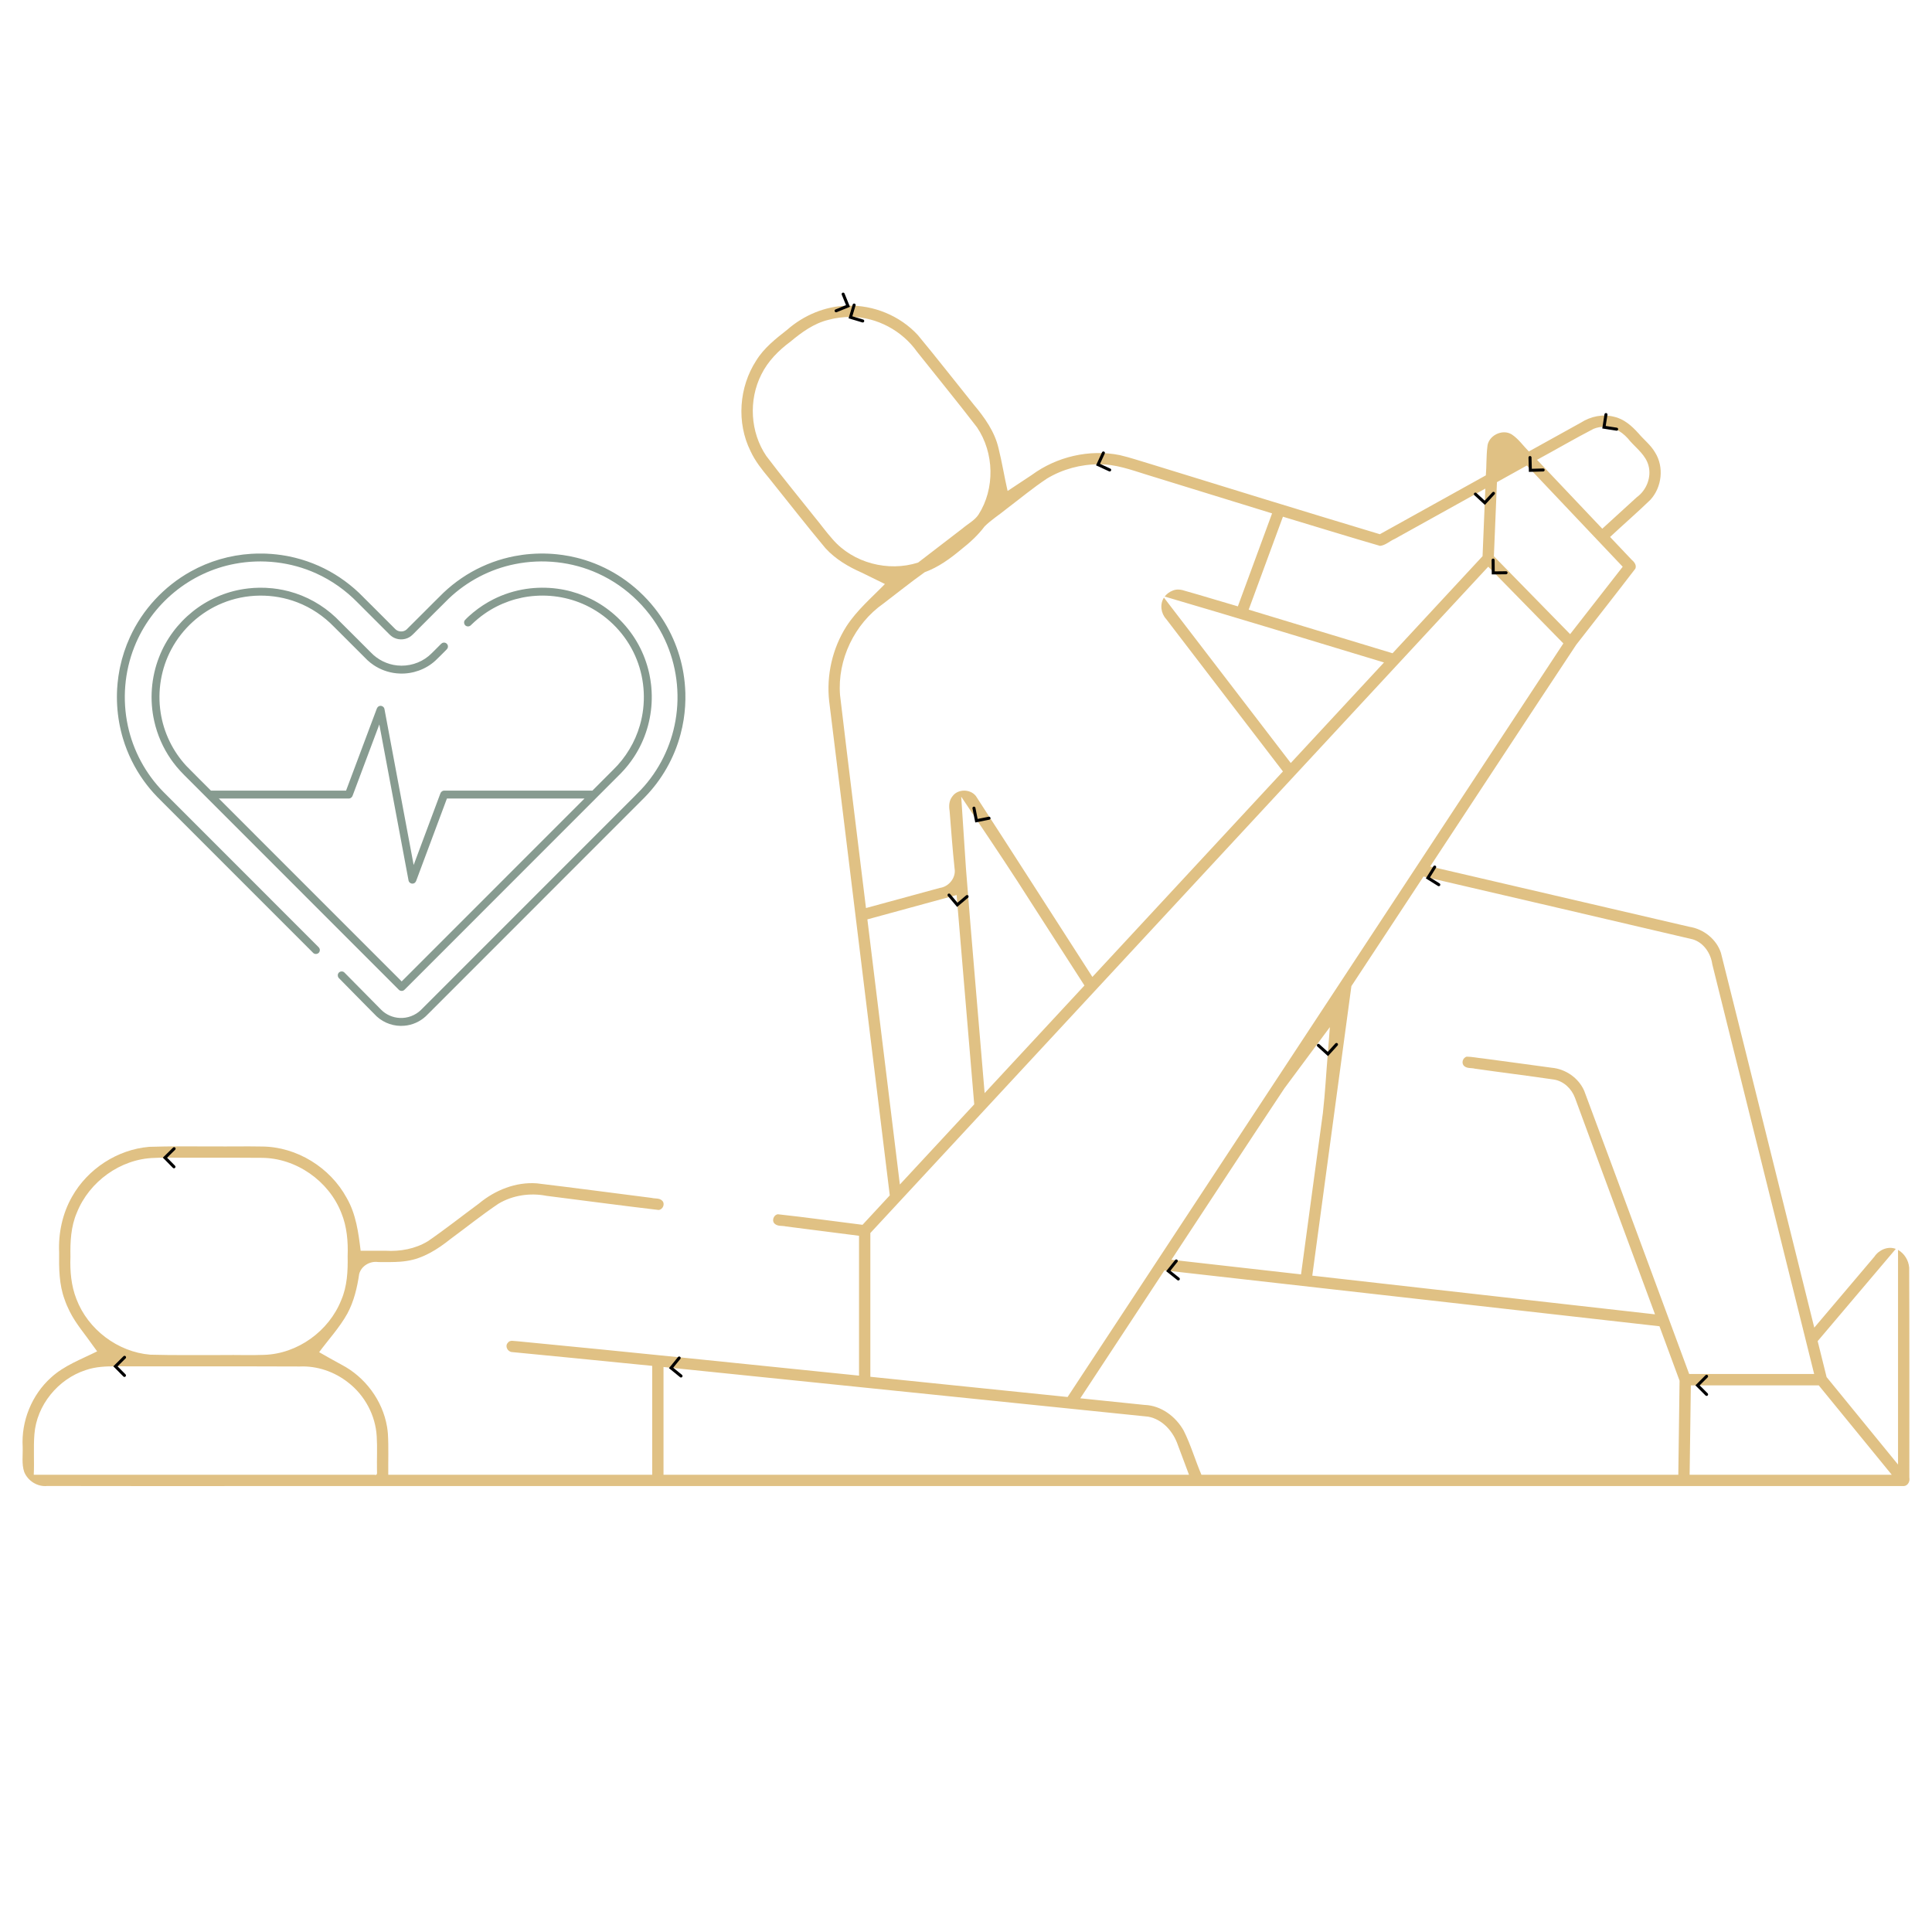 <?xml version="1.0" encoding="UTF-8" standalone="no"?>
<svg
   version="1.1"
   width="512"
   height="512"
   x="0"
   y="0"
   viewBox="0 0 512 512"
   style="enable-background:new 0 0 512 512"
   xml:space="preserve"
   class=""
   id="svg1"
   sodipodi:docname="masajderecuperare.svg"
   inkscape:version="1.3.2 (091e20e, 2023-11-25, custom)"
   xmlns:inkscape="http://www.inkscape.org/namespaces/inkscape"
   xmlns:sodipodi="http://sodipodi.sourceforge.net/DTD/sodipodi-0.dtd"
   xmlns="http://www.w3.org/2000/svg"
   xmlns:svg="http://www.w3.org/2000/svg"><defs
     id="defs1"><marker
       style="overflow:visible"
       id="ArrowWideRounded"
       refX="0"
       refY="0"
       orient="auto-start-reverse"
       inkscape:stockid="Wide, rounded arrow"
       markerWidth="1"
       markerHeight="1"
       viewBox="0 0 1 1"
       inkscape:isstock="true"
       inkscape:collect="always"
       preserveAspectRatio="xMidYMid"><path
         style="fill:none;stroke:context-stroke;stroke-width:1;stroke-linecap:round"
         d="M 3,-3 0,0 3,3"
         transform="rotate(180,0.125,0)"
         sodipodi:nodetypes="ccc"
         id="path3" /></marker></defs><sodipodi:namedview
     id="namedview1"
     pagecolor="#ffffff"
     bordercolor="#000000"
     borderopacity="0.25"
     inkscape:showpageshadow="2"
     inkscape:pageopacity="0.0"
     inkscape:pagecheckerboard="0"
     inkscape:deskcolor="#d1d1d1"
     inkscape:zoom="1.6386719"
     inkscape:cx="202.90822"
     inkscape:cy="235.86174"
     inkscape:window-width="1920"
     inkscape:window-height="1017"
     inkscape:window-x="-8"
     inkscape:window-y="-8"
     inkscape:window-maximized="1"
     inkscape:current-layer="svg1" /><g
     transform="matrix(1,0,0,1,0,75)"
     id="g1"><g
       id="g3"><path
         id="path1"
         style="display:inline;opacity:1;mix-blend-mode:normal;stroke-width:0.8;stroke-dasharray:none;marker-start:url(#ArrowWideRounded);stroke:none;stroke-opacity:1;fill:#e0c184;fill-opacity:1"
         class=""
         inkscape:label="path1"
         d="m 224.537,6.008 c -5.85,0.13 -11.54,2.529 -15.917,6.376 -3.049,2.387 -6.175,4.838 -8.227,8.187 -4.556,7.025 -5.239,16.437 -1.502,23.964 1.217,2.652 3.05,4.938 4.902,7.166 4.987,6.196 9.864,12.484 14.966,18.586 2.632,2.885 6.051,4.9 9.594,6.463 2.053,1.006 4.106,2.011 6.159,3.019 -3.521,3.623 -7.446,6.947 -10.209,11.225 -3.696,5.804 -5.344,12.993 -4.558,19.876 2.412,19.343 4.746,38.696 7.128,58.043 2.976,24.293 5.951,48.585 8.927,72.878 -2.406,2.599 -4.813,5.197 -7.221,7.795 -7.479,-0.922 -14.946,-1.985 -22.436,-2.797 -1.177,0.166 -1.749,1.859 -0.736,2.6 0.805,0.645 1.92,0.385 2.865,0.626 6.46,0.827 12.92,1.651 19.379,2.48 0,12.354 0,24.707 0,37.061 -30.189,-3.08 -60.372,-6.215 -90.578,-9.12 -0.838,0.002 -1.896,-0.428 -2.486,0.407 -0.852,0.888 -0.069,2.37 1.069,2.465 10.786,1.014 21.57,2.128 32.355,3.181 1.609,0.159 3.218,0.319 4.828,0.477 0,9.618 0,19.237 0,28.855 -23.316,0.001 -46.632,0.003 -69.947,0.004 -0.034,-3.631 0.124,-7.268 -0.098,-10.895 -0.038,-0.438 -0.12,-1.236 -0.221,-1.809 -1.172,-6.98 -5.822,-13.217 -12.087,-16.476 -1.927,-1.048 -3.961,-2.174 -5.91,-3.306 2.511,-3.385 5.404,-6.514 7.469,-10.209 1.75,-3.247 2.609,-6.876 3.141,-10.502 0.558,-2.16 2.891,-3.505 5.05,-3.171 1.973,0.006 3.95,0.052 5.919,-0.101 0.344,-0.029 1.098,-0.102 1.601,-0.186 4.387,-0.648 8.228,-3.098 11.628,-5.819 4.246,-3.12 8.36,-6.431 12.733,-9.37 3.782,-2.249 8.397,-2.918 12.696,-2.076 9.911,1.251 19.815,2.583 29.734,3.75 1.152,-0.105 1.791,-1.673 0.912,-2.488 -0.719,-0.715 -1.844,-0.471 -2.751,-0.711 -10.137,-1.284 -20.266,-2.641 -30.411,-3.856 -5.573,-0.43 -11.095,1.794 -15.34,5.322 -4.518,3.332 -8.923,6.825 -13.55,10.004 -3.354,2.046 -7.369,2.772 -11.256,2.53 -2.192,0 -4.384,0 -6.576,0 -0.575,-4.788 -1.232,-9.733 -3.689,-13.978 -4.376,-8.086 -13.252,-13.593 -22.483,-13.641 -4.276,-0.083 -8.553,0.016 -12.829,-0.025 -5.678,0.021 -11.361,-0.089 -17.036,0.109 -8.435,0.709 -16.306,5.851 -20.448,13.218 -2.548,4.468 -3.649,9.677 -3.418,14.798 -0.053,4.161 -0.021,8.43 1.434,12.388 0.368,1.097 0.872,2.255 1.338,3.168 1.65,3.328 4.131,6.13 6.237,9.164 0.356,0.488 0.712,0.976 1.068,1.464 -4.185,2.098 -8.738,3.734 -12.234,6.954 -5.106,4.593 -7.918,11.561 -7.503,18.409 0.074,2.194 -0.308,4.48 0.408,6.598 0.958,2.381 3.546,4.006 6.115,3.714 23.954,0.061 47.908,0.007 71.863,0.024 140.067,-0.001 280.134,-0.002 420.201,-0.004 1.045,-0.109 1.613,-1.287 1.4,-2.243 -0.012,-18.541 0.042,-37.084 -0.043,-55.625 -0.147,-1.92 -1.265,-3.77 -2.957,-4.713 0,18.962 0,37.924 0,56.887 -6.31,-7.727 -12.621,-15.454 -18.93,-23.182 -0.791,-3.175 -1.579,-6.351 -2.367,-9.527 6.902,-8.147 13.803,-16.296 20.705,-24.443 -2.086,-0.811 -4.484,0.268 -5.676,2.065 -5.308,6.267 -10.619,12.532 -15.926,18.801 -8.246,-33.102 -16.433,-66.219 -24.734,-99.306 -1.191,-3.637 -4.598,-6.333 -8.349,-6.916 -22.905,-5.332 -45.809,-10.665 -68.714,-15.997 12.905,-19.584 25.756,-39.205 38.71,-58.755 5.228,-6.716 10.498,-13.402 15.667,-20.163 0.407,-0.947 -0.335,-1.823 -1.013,-2.398 -1.894,-1.999 -3.787,-3.999 -5.682,-5.997 3.532,-3.312 7.204,-6.477 10.679,-9.848 3.06,-3.332 3.672,-8.691 1.246,-12.549 -1.133,-1.961 -2.957,-3.362 -4.406,-5.071 -1.75,-1.95 -3.816,-3.805 -6.449,-4.386 -2.99,-0.793 -6.224,-0.104 -8.802,1.547 -4.602,2.542 -9.197,5.095 -13.793,7.647 -1.51,-1.505 -2.736,-3.342 -4.541,-4.521 -2.525,-1.573 -6.324,0.362 -6.466,3.353 -0.296,2.488 -0.186,5.001 -0.397,7.496 -9.363,5.197 -18.725,10.397 -28.086,15.598 -20.258,-6.099 -40.48,-12.326 -60.684,-18.575 -2.741,-0.802 -5.45,-1.74 -8.233,-2.385 -8.069,-1.627 -16.733,0.409 -23.348,5.275 -2.129,1.408 -4.257,2.816 -6.385,4.225 -0.868,-3.756 -1.465,-7.569 -2.401,-11.309 -1.017,-4.418 -3.712,-8.183 -6.586,-11.592 -4.949,-6.148 -9.783,-12.365 -14.806,-18.42 -4.724,-5.121 -11.742,-8.003 -18.696,-7.781 z m 1.018,2.988 c 6.854,0.04 13.511,3.635 17.461,9.211 5.298,6.676 10.704,13.269 15.896,20.027 4.587,6.772 4.811,16.27 0.384,23.173 -1.049,1.545 -2.769,2.395 -4.156,3.589 -3.943,3.03 -7.884,6.063 -11.829,9.09 -7.9,2.54 -17.236,0.13 -22.678,-6.2 -1.745,-1.95 -3.338,-4.18 -4.945,-6.107 -4.2,-5.31 -8.53,-10.523 -12.603,-15.932 -4.265,-6.269 -4.745,-14.83 -1.33,-21.583 1.734,-3.528 4.565,-6.384 7.695,-8.702 2.977,-2.482 6.217,-4.855 10.047,-5.787 1.971,-0.541 4.016,-0.795 6.059,-0.779 z M 425.236,38.098 c 2.749,-0.023 5.142,1.726 6.769,3.814 1.791,1.994 4.143,3.764 4.864,6.467 0.835,3.092 -0.531,6.535 -3.104,8.388 -3.047,2.782 -6.094,5.563 -9.14,8.347 -5.764,-6.087 -11.529,-12.173 -17.295,-18.258 5.005,-2.713 9.923,-5.594 14.979,-8.209 0.929,-0.377 1.926,-0.553 2.928,-0.549 z m -134.059,9.955 c 4.385,-0.087 8.629,1.479 12.683,2.737 11.085,3.42 22.17,6.842 33.256,10.261 -3.023,8.214 -6.045,16.428 -9.07,24.641 -4.6,-1.321 -9.229,-2.774 -13.772,-4.044 -1.152,-0.398 -2.429,-0.632 -3.583,-0.095 -0.803,0.315 -1.517,0.855 -2.04,1.541 19.411,5.699 38.762,11.598 58.123,17.467 -8.237,8.882 -16.473,17.764 -24.709,26.646 -11.204,-14.61 -22.407,-29.22 -33.607,-43.832 -1.133,1.753 -0.811,4.162 0.587,5.673 10.294,13.481 20.637,26.923 30.947,40.392 -16.832,18.153 -33.667,36.304 -50.498,54.457 -10.289,-15.987 -20.53,-32.008 -30.883,-47.953 -1.517,-1.915 -4.83,-1.911 -6.239,0.133 -0.863,1.077 -0.944,2.514 -0.718,3.82 0.415,5.101 0.775,10.177 1.319,15.265 0.439,2.426 -1.52,4.837 -3.916,5.149 -6.523,1.77 -13.042,3.55 -19.562,5.333 -2.294,-18.825 -4.651,-37.643 -6.879,-56.475 -0.727,-9.346 3.829,-18.866 11.508,-24.228 3.646,-2.766 7.211,-5.656 10.938,-8.304 3.596,-1.302 6.723,-3.574 9.633,-6.005 2.299,-1.803 4.483,-3.789 6.24,-6.132 1.784,-1.774 3.942,-3.101 5.875,-4.699 3.543,-2.675 6.958,-5.534 10.663,-7.983 4.111,-2.471 8.907,-3.778 13.702,-3.765 z m 114.52,1.443 c 8.114,8.562 16.224,17.132 24.336,25.697 -4.644,5.955 -9.289,11.909 -13.934,17.863 -6.734,-6.88 -13.47,-13.758 -20.203,-20.639 0.27,-6.548 0.541,-13.096 0.812,-19.645 2.64,-1.469 5.281,-2.937 7.922,-4.404 0.355,0.376 0.711,0.751 1.066,1.127 z m -12.215,8.543 c -0.197,4.784 -0.394,9.569 -0.588,14.354 -7.951,8.575 -15.903,17.148 -23.852,25.725 -12.708,-3.852 -25.417,-7.701 -38.125,-11.553 3.024,-8.211 6.046,-16.423 9.072,-24.633 8.58,2.571 17.132,5.242 25.734,7.732 1.452,-0.149 2.553,-1.274 3.858,-1.831 8.015,-4.451 16.031,-8.902 24.046,-13.354 -0.049,1.187 -0.098,2.374 -0.146,3.561 z m 2.385,18.641 c 6.147,6.278 12.292,12.557 18.439,18.834 C 370.512,162.082 326.716,228.65 282.922,295.219 c -17.423,-1.786 -34.847,-3.571 -52.27,-5.359 0,-12.698 0,-25.396 0,-38.094 54.583,-58.861 109.163,-117.725 163.746,-176.586 0.49,0.5 0.979,1 1.469,1.5 z M 258.879,142.33 c 4.847,7.212 9.679,14.435 14.326,21.778 4.726,7.355 9.456,14.707 14.184,22.06 -8.818,9.506 -17.635,19.012 -26.453,28.518 -1.635,-19.827 -3.396,-39.644 -4.946,-59.477 -0.42,-6.361 -0.84,-12.723 -1.261,-19.084 1.383,2.068 2.767,4.137 4.15,6.205 z m 119.727,15.277 c 23.331,5.444 46.674,10.838 69.992,16.33 2.889,0.865 4.776,3.703 5.173,6.596 9,36.198 17.999,72.397 26.999,108.595 -11.04,0 -22.079,0 -33.119,0 -9.265,-25.006 -18.481,-50.031 -27.803,-75.014 -1.475,-3.423 -4.925,-5.818 -8.621,-6.15 -6.073,-0.82 -12.139,-1.667 -18.253,-2.471 -1.422,-0.134 -2.845,-0.44 -4.266,-0.468 -1.092,0.264 -1.544,1.802 -0.635,2.531 0.759,0.64 1.844,0.406 2.749,0.649 6.979,1.003 13.981,1.86 20.955,2.883 2.619,0.405 4.72,2.445 5.621,4.877 4.311,11.808 8.717,23.586 13.066,35.382 2.71,7.323 5.419,14.646 8.129,21.969 -30.275,-3.416 -60.55,-6.834 -90.824,-10.254 3.455,-25.576 6.911,-51.151 10.365,-76.727 6.373,-9.681 12.744,-19.363 19.115,-29.045 0.452,0.105 0.905,0.211 1.357,0.316 z m -124.895,6.982 c 1.489,17.692 2.979,35.384 4.469,53.076 -6.569,7.082 -13.138,14.163 -19.707,21.244 -2.87,-23.421 -5.739,-46.843 -8.609,-70.264 7.882,-2.15 15.765,-4.299 23.646,-6.451 0.067,0.798 0.134,1.596 0.201,2.395 z m 98.182,39.523 c -0.453,5.276 -0.713,10.57 -1.314,15.831 -1.953,14.257 -3.858,28.522 -5.792,42.782 -11.448,-1.292 -22.896,-2.586 -34.344,-3.883 9.973,-15.149 19.899,-30.328 29.942,-45.43 4.014,-5.404 8.027,-10.808 12.041,-16.212 -0.178,2.304 -0.355,4.608 -0.533,6.912 z M 43.92,231.795 c 8.476,0.044 16.953,-0.025 25.428,0.043 9.117,0.033 17.805,6.126 21.108,14.597 1.487,3.62 1.812,7.588 1.674,11.464 0.074,3.929 -0.111,7.976 -1.696,11.633 -3.257,8.221 -11.549,14.236 -20.423,14.521 -3.623,0.147 -7.249,-0.012 -10.874,0.05 -6.437,-0.029 -12.878,0.09 -19.311,-0.095 -8.61,-0.705 -16.517,-6.678 -19.578,-14.753 -1.394,-3.547 -1.722,-7.407 -1.58,-11.186 -0.077,-3.953 0.105,-8.024 1.699,-11.704 3.269,-8.211 11.557,-14.233 20.433,-14.501 1.038,-0.063 2.08,-0.067 3.12,-0.068 z m 265.889,30.002 c 43.322,4.889 86.643,9.782 129.965,14.674 1.776,4.809 3.556,9.617 5.328,14.428 -0.109,8.309 -0.22,16.617 -0.332,24.926 -42.127,0 -84.254,0 -126.381,0 -1.658,-3.866 -2.812,-7.941 -4.705,-11.705 -2.092,-3.724 -5.974,-6.652 -10.345,-6.799 -5.683,-0.594 -11.367,-1.174 -17.051,-1.756 7.433,-11.302 14.867,-22.604 22.303,-33.904 0.406,0.046 0.812,0.091 1.219,0.137 z M 30.793,287.092 c 16.223,0.047 32.447,-0.028 48.669,0.044 4.596,-0.199 9.192,1.392 12.791,4.231 4.422,3.403 7.283,8.745 7.582,14.325 0.187,2.972 0.009,5.953 0.067,8.929 -0.011,0.623 0.221,1.488 -0.7,1.2 -30.085,0 -60.17,0 -90.255,0 0.173,-3.564 -0.112,-7.137 0.168,-10.695 0.579,-7.732 6.276,-14.674 13.613,-17.042 2.584,-0.901 5.354,-1.008 8.064,-0.992 z m 147.25,0.402 c 42.074,4.309 84.147,8.621 126.221,12.934 3.847,0.691 6.695,3.985 7.896,7.559 0.979,2.611 1.958,5.222 2.936,7.834 -46.419,0 -92.837,0 -139.256,0 0,-9.517 0,-19.034 0,-28.551 0.734,0.075 1.469,0.15 2.203,0.225 z m 272.02,4.639 c 10.641,0 21.281,0 31.922,0 6.45,7.896 12.899,15.792 19.35,23.688 -17.855,0 -35.71,0 -53.564,0 0.107,-7.896 0.212,-15.792 0.32,-23.688 0.658,0 1.315,0 1.973,0 z" /></g></g><path
     id="path1-1"
     class=""
     d="m 143.169,146.694 c -0.861,0.012 -1.709,0.048 -2.552,0.115 -1.421,0.108 -2.873,0.308 -4.249,0.571 -0.988,0.192 -1.956,0.418 -2.903,0.678 -1.977,0.546 -3.909,1.255 -5.771,2.116 -3.709,1.708 -7.17,4.066 -10.15,6.886 -1.773,1.723 -3.5,3.491 -5.254,5.234 -1.52,1.515 -3.029,3.043 -4.561,4.545 -0.857,0.751 -2.295,0.651 -3.049,-0.202 -3.165,-3.16 -6.314,-6.335 -9.494,-9.48 -1.61,-1.536 -3.355,-2.928 -5.207,-4.162 -0.354,-0.235 -0.77,-0.502 -1.156,-0.739 -3.748,-2.307 -7.908,-3.938 -12.221,-4.81 -0.163,-0.032 -0.476,-0.092 -0.642,-0.124 -0.428,-0.078 -0.917,-0.158 -1.311,-0.218 -0.436,-0.063 -0.933,-0.127 -1.334,-0.173 -0.911,-0.101 -1.825,-0.17 -2.741,-0.21 -0.223,-0.007 -0.537,-0.019 -0.796,-0.023 -0.585,-0.011 -1.17,-0.011 -1.755,0.003 -0.453,0.012 -1.007,0.035 -1.461,0.064 -5.6,0.345 -11.121,1.946 -16.021,4.682 -7.037,3.913 -12.792,10.105 -16.123,17.44 -1.15,2.515 -2.018,5.157 -2.596,7.86 -0.034,0.176 -0.091,0.449 -0.134,0.663 -0.227,1.173 -0.401,2.361 -0.52,3.563 -0.049,0.473 -0.088,0.999 -0.119,1.505 -0.175,3.001 0.006,6.022 0.531,8.982 0.04,0.212 0.095,0.515 0.144,0.762 0.17,0.858 0.386,1.763 0.605,2.573 0.095,0.333 0.176,0.636 0.272,0.947 1.196,3.995 3.066,7.786 5.5,11.172 0.233,0.323 0.512,0.7 0.773,1.036 1.139,1.488 2.407,2.873 3.744,4.184 7.926,7.939 15.862,15.869 23.792,23.805 5.546,5.543 11.085,11.094 16.636,16.633 0.497,0.435 1.376,0.252 1.626,-0.369 0.194,-0.413 0.074,-0.918 -0.262,-1.221 -13.718,-13.722 -27.437,-27.444 -41.151,-41.17 -4.686,-4.784 -7.976,-10.915 -9.374,-17.465 -1.501,-6.949 -0.902,-14.34 1.734,-20.946 2.229,-5.625 5.926,-10.651 10.603,-14.487 4.599,-3.786 10.155,-6.406 16.013,-7.5 7.222,-1.371 14.867,-0.502 21.565,2.542 4.096,1.852 7.824,4.499 10.959,7.716 2.676,2.676 5.376,5.384 8.068,8.065 0.475,0.49 0.966,0.991 1.6,1.274 1.436,0.705 3.266,0.54 4.519,-0.469 0.591,-0.468 1.077,-1.051 1.623,-1.568 2.785,-2.779 5.555,-5.575 8.356,-8.339 4.818,-4.595 10.942,-7.812 17.472,-9.126 7.383,-1.507 15.242,-0.662 22.102,2.472 7.757,3.519 14.182,9.891 17.741,17.633 3.062,6.603 4.033,14.147 2.778,21.315 -1.174,6.803 -4.358,13.251 -9.085,18.286 -1.248,1.331 -2.571,2.589 -3.85,3.889 -18.178,18.184 -36.354,36.371 -54.536,54.551 -1.478,1.44 -3.566,2.225 -5.628,2.105 -1.829,-0.084 -3.616,-0.867 -4.905,-2.17 -3.259,-3.288 -6.496,-6.598 -9.759,-9.882 -0.468,-0.455 -1.34,-0.309 -1.625,0.283 -0.224,0.428 -0.112,0.986 0.261,1.294 1.434,1.48 2.893,2.937 4.336,4.408 1.872,1.892 3.729,3.798 5.615,5.676 1.95,1.792 4.667,2.705 7.304,2.461 2.1,-0.168 4.126,-1.063 5.672,-2.493 0.791,-0.75 1.541,-1.542 2.318,-2.306 18.576,-18.583 37.154,-37.163 55.726,-55.75 4.529,-4.628 7.839,-10.438 9.492,-16.7 0.343,-1.269 0.618,-2.602 0.821,-3.872 0.188,-1.194 0.318,-2.395 0.394,-3.579 0.073,-1.161 0.091,-2.34 0.06,-3.486 -0.052,-1.749 -0.22,-3.512 -0.506,-5.219 -1.04,-6.296 -3.699,-12.318 -7.674,-17.313 -2.46,-3.102 -5.403,-5.82 -8.689,-8.029 -0.299,-0.195 -0.659,-0.437 -0.988,-0.639 -3.081,-1.934 -6.447,-3.414 -9.953,-4.384 -0.287,-0.077 -0.673,-0.181 -0.975,-0.254 -1.211,-0.304 -2.485,-0.548 -3.692,-0.722 -0.523,-0.074 -1.036,-0.139 -1.541,-0.19 -1.481,-0.153 -2.944,-0.217 -4.443,-0.201 z"
     style="fill:#879b90;fill-opacity:1;stroke-width:0.299" /><path
     id="path2-6"
     class=""
     d="m 68.769,155.75 c -0.962,0.012 -1.961,0.072 -2.94,0.182 -0.347,0.041 -0.768,0.095 -1.142,0.152 -4.977,0.752 -9.74,2.847 -13.657,6.007 -3.927,3.149 -7.035,7.322 -8.859,12.018 -2.114,5.369 -2.569,11.373 -1.295,17.001 0.808,3.625 2.323,7.092 4.444,10.141 0.141,0.199 0.332,0.47 0.497,0.692 1.232,1.698 2.712,3.193 4.206,4.659 18.559,18.571 37.122,37.138 55.685,55.706 0.393,0.391 1.095,0.401 1.479,-0.012 0.505,-0.467 0.971,-0.977 1.467,-1.455 18.633,-18.64 37.269,-37.277 55.897,-55.922 1.303,-1.336 2.472,-2.801 3.491,-4.364 0.159,-0.245 0.359,-0.56 0.525,-0.837 2.803,-4.621 4.249,-10.043 4.155,-15.445 -0.013,-0.755 -0.054,-1.51 -0.123,-2.262 -0.015,-0.137 -0.044,-0.428 -0.058,-0.564 -0.102,-0.903 -0.247,-1.801 -0.431,-2.691 -0.033,-0.152 -0.086,-0.402 -0.131,-0.594 -0.279,-1.222 -0.656,-2.462 -1.086,-3.611 -1.876,-5.068 -5.234,-9.561 -9.52,-12.847 -3.951,-3.047 -8.709,-5.032 -13.654,-5.692 -0.704,-0.099 -1.467,-0.167 -2.141,-0.21 -1.365,-0.083 -2.734,-0.07 -4.097,0.034 -0.253,0.02 -0.591,0.05 -0.876,0.081 -3.074,0.331 -6.095,1.157 -8.906,2.448 -0.26,0.122 -0.591,0.277 -0.875,0.421 -1.92,0.96 -3.763,2.159 -5.399,3.512 -0.771,0.639 -1.559,1.321 -2.248,2.077 -0.402,0.531 -0.129,1.405 0.52,1.585 0.409,0.141 0.876,-0.003 1.149,-0.334 1.128,-1.085 2.316,-2.109 3.605,-2.999 3.957,-2.761 8.674,-4.416 13.49,-4.724 5.211,-0.357 10.528,0.82 15.068,3.415 5.296,3.001 9.531,7.843 11.751,13.515 2.17,5.487 2.463,11.691 0.824,17.359 -1.282,4.483 -3.77,8.61 -7.119,11.852 -1.825,1.826 -3.65,3.652 -5.474,5.478 -13.12,0.001 -26.241,-0.003 -39.361,0.006 -0.491,0.035 -0.871,0.443 -0.986,0.904 -2.34,6.268 -4.681,12.536 -7.021,18.804 -2.583,-13.795 -5.158,-27.591 -7.747,-41.384 -0.137,-0.647 -0.963,-1.02 -1.529,-0.659 -0.456,0.246 -0.544,0.789 -0.725,1.226 -2.637,7.035 -5.274,14.07 -7.911,21.105 -11.937,0 -23.873,0 -35.81,0 -2.158,-2.171 -4.343,-4.316 -6.48,-6.509 -3.632,-3.896 -6.051,-8.901 -6.849,-14.167 -0.884,-5.716 0.111,-11.715 2.855,-16.813 2.91,-5.452 7.752,-9.85 13.476,-12.186 6.275,-2.601 13.542,-2.668 19.876,-0.225 3.689,1.411 7.03,3.679 9.77,6.517 2.943,2.938 5.871,5.891 8.827,8.816 0.515,0.481 1.072,0.918 1.657,1.31 0.146,0.094 0.373,0.243 0.557,0.351 1.901,1.141 4.103,1.798 6.347,1.877 3.44,0.14 6.926,-1.099 9.461,-3.438 0.939,-0.873 1.82,-1.806 2.735,-2.704 0.261,-0.273 0.587,-0.558 0.574,-0.972 0.053,-0.624 -0.553,-1.182 -1.171,-1.077 -0.512,0.048 -0.797,0.526 -1.152,0.836 -0.939,0.917 -1.826,1.891 -2.824,2.745 -2.286,1.88 -5.336,2.781 -8.277,2.467 -2.658,-0.265 -5.201,-1.52 -7.029,-3.468 -3.085,-3.067 -6.142,-6.163 -9.238,-9.219 -3.482,-3.31 -7.802,-5.733 -12.449,-6.956 -0.451,-0.117 -0.984,-0.246 -1.472,-0.346 -0.952,-0.2 -1.932,-0.35 -2.875,-0.452 -0.626,-0.066 -1.205,-0.108 -1.836,-0.135 -0.498,-0.021 -1.088,-0.03 -1.617,-0.025 z m 32.15,38.339 c 2.451,13.096 4.896,26.193 7.356,39.287 0.137,0.639 0.946,1.012 1.511,0.664 0.475,-0.241 0.559,-0.805 0.745,-1.25 2.636,-7.058 5.272,-14.115 7.907,-21.173 12.154,0 24.308,0 36.461,0 -16.151,16.156 -32.302,32.312 -48.453,48.468 -16.151,-16.156 -32.301,-32.312 -48.453,-48.468 11.509,-0.002 23.019,0.004 34.528,-0.006 0.488,-0.037 0.867,-0.443 0.981,-0.901 2.34,-6.243 4.68,-12.486 7.021,-18.729 0.132,0.703 0.263,1.406 0.395,2.108 z"
     style="fill:#879b90;fill-opacity:1;stroke-width:0.299" /></svg>
